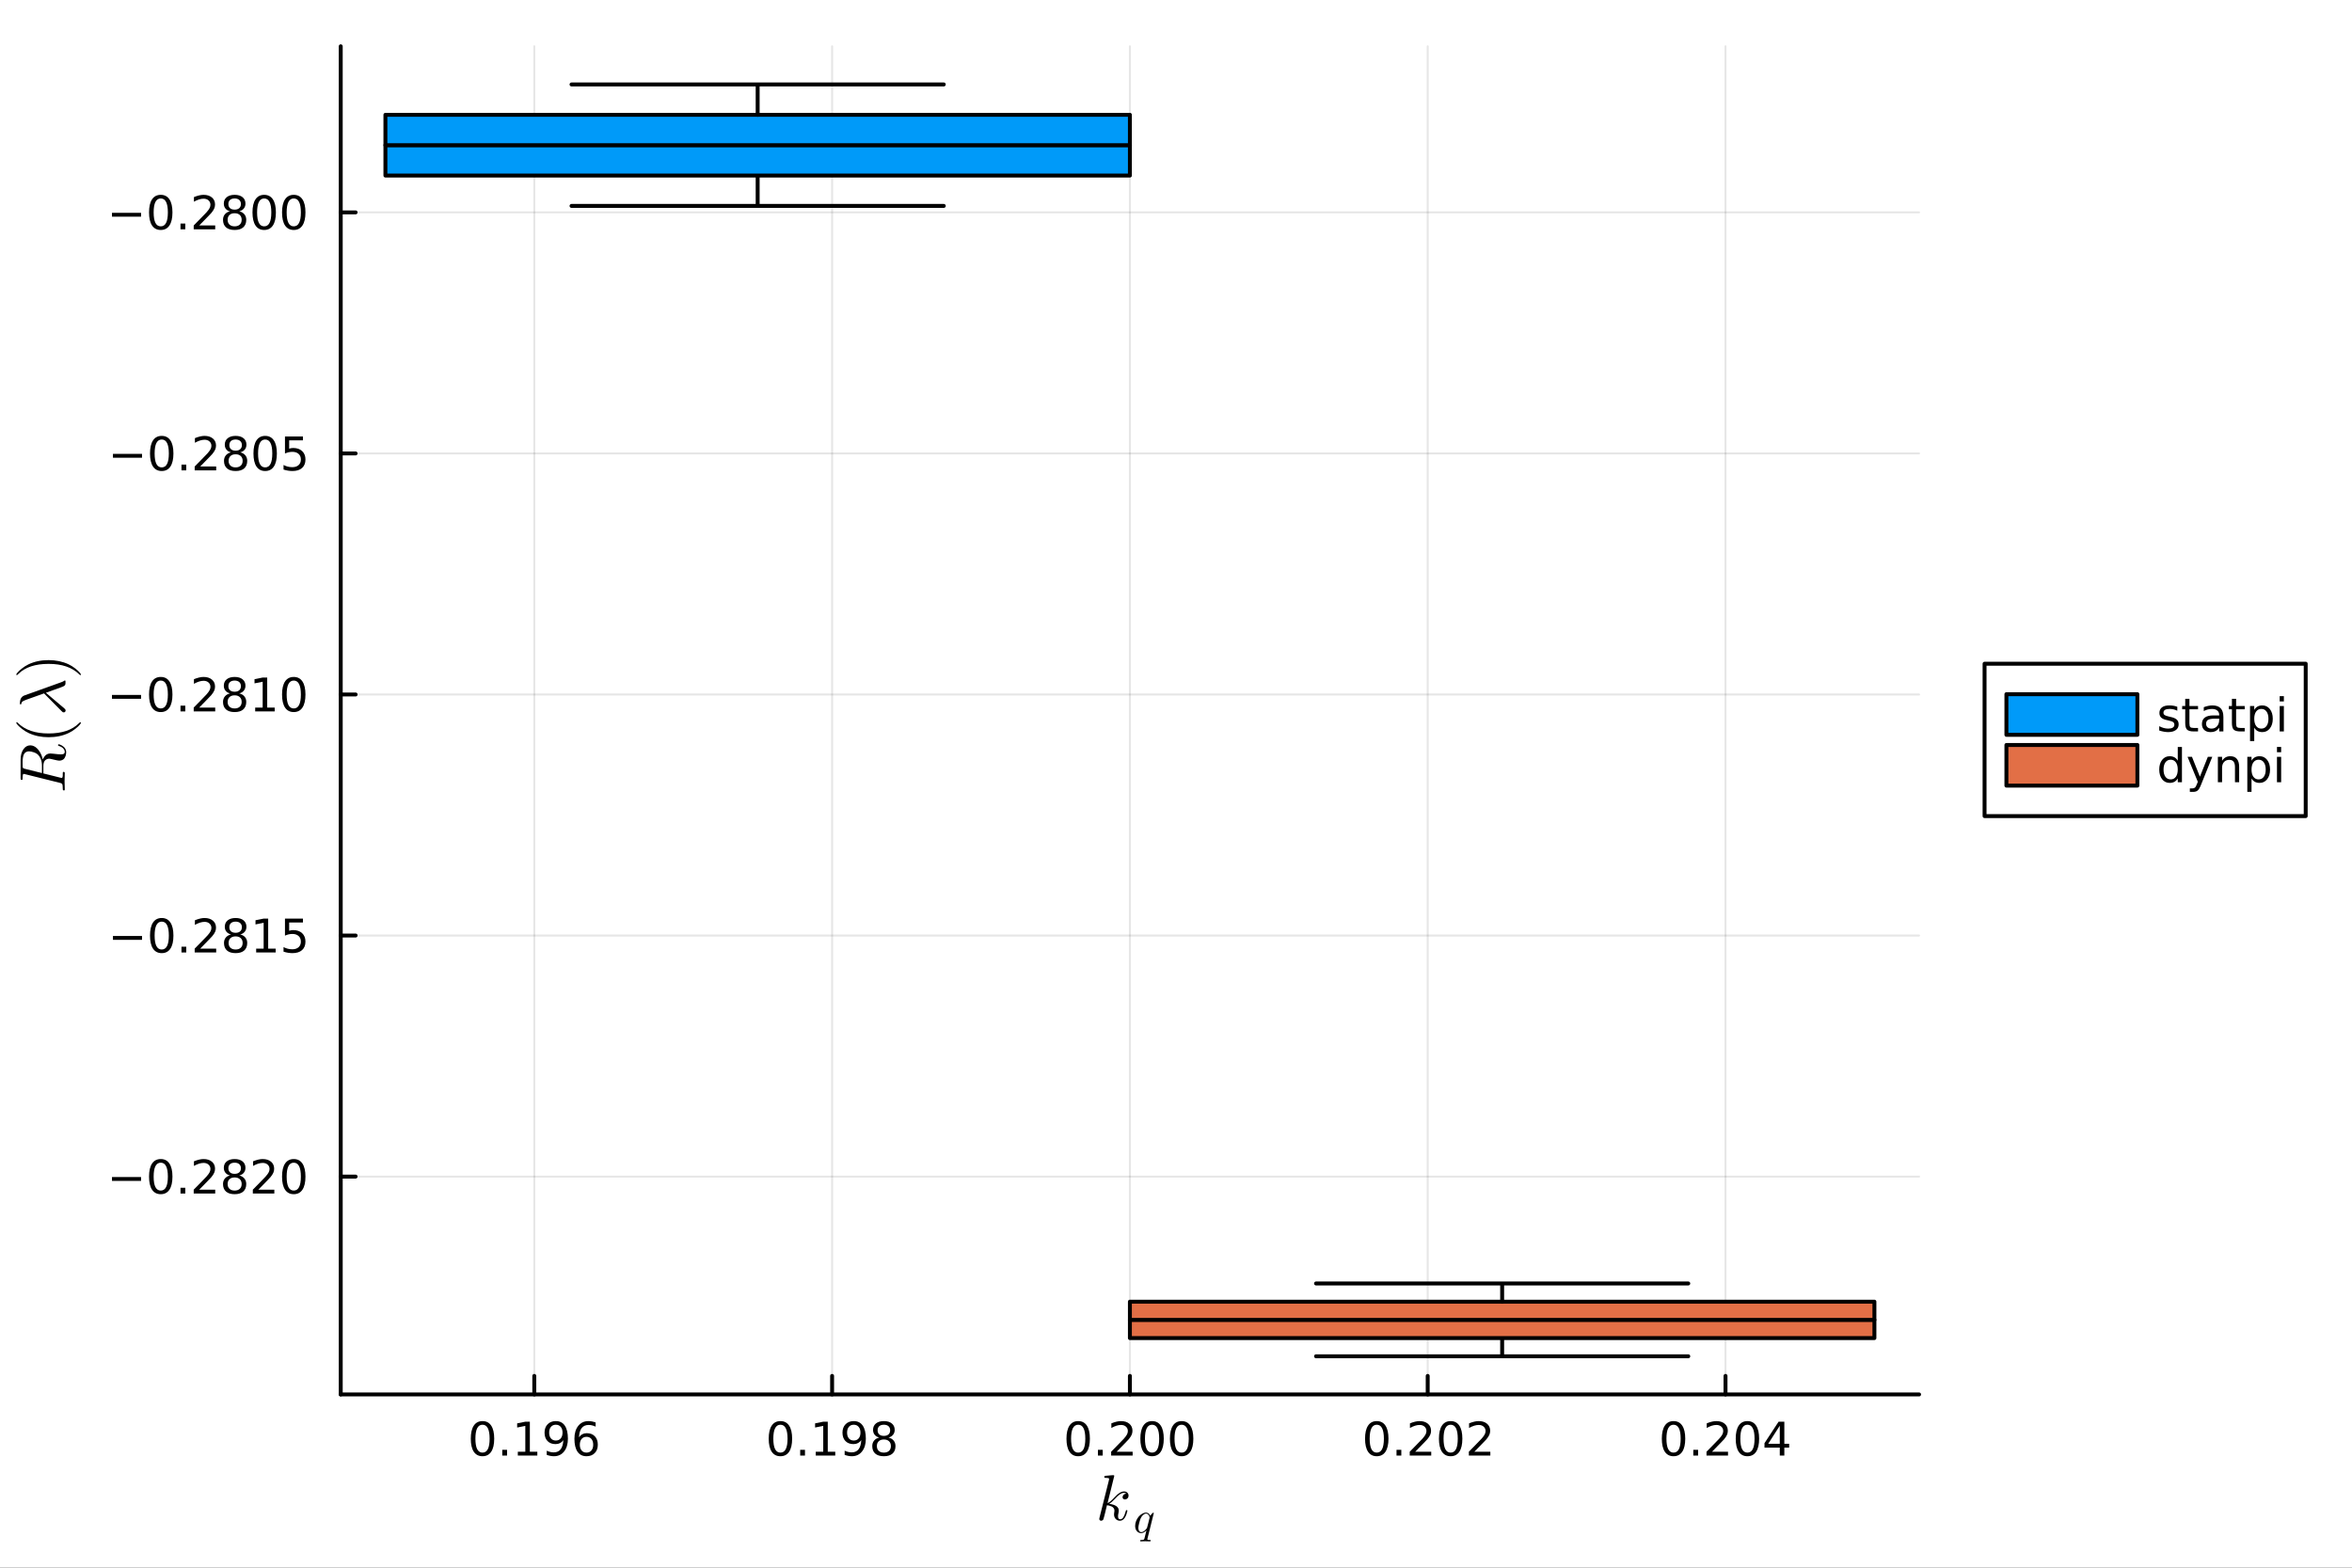 <?xml version="1.0" encoding="utf-8"?>
<svg xmlns="http://www.w3.org/2000/svg" xmlns:xlink="http://www.w3.org/1999/xlink" width="600" height="400" viewBox="0 0 2400 1600">
<rect x="0" y="0" width="2400" height="1600" fill="#333333" stroke="none"/>
<defs>
  <clipPath id="clip140">
    <rect x="0" y="0" width="2400" height="1600"/>
  </clipPath>
</defs>
<path clip-path="url(#clip140)" d="M0 1600 L2400 1600 L2400 0 L0 0  Z" fill="#ffffff" fill-rule="evenodd" fill-opacity="1"/>
<defs>
  <clipPath id="clip141">
    <rect x="480" y="0" width="1681" height="1600"/>
  </clipPath>
</defs>
<path clip-path="url(#clip140)" d="M347.69 1423.18 L1958.24 1423.18 L1958.24 47.244 L347.69 47.244  Z" fill="#ffffff" fill-rule="evenodd" fill-opacity="1"/>
<defs>
  <clipPath id="clip142">
    <rect x="347" y="47" width="1612" height="1377"/>
  </clipPath>
</defs>
<polyline clip-path="url(#clip142)" style="stroke:#000000; stroke-linecap:round; stroke-linejoin:round; stroke-width:2; stroke-opacity:0.1; fill:none" points="545.21,1423.18 545.21,47.244 "/>
<polyline clip-path="url(#clip142)" style="stroke:#000000; stroke-linecap:round; stroke-linejoin:round; stroke-width:2; stroke-opacity:0.1; fill:none" points="849.087,1423.18 849.087,47.244 "/>
<polyline clip-path="url(#clip142)" style="stroke:#000000; stroke-linecap:round; stroke-linejoin:round; stroke-width:2; stroke-opacity:0.1; fill:none" points="1152.96,1423.18 1152.96,47.244 "/>
<polyline clip-path="url(#clip142)" style="stroke:#000000; stroke-linecap:round; stroke-linejoin:round; stroke-width:2; stroke-opacity:0.1; fill:none" points="1456.84,1423.18 1456.84,47.244 "/>
<polyline clip-path="url(#clip142)" style="stroke:#000000; stroke-linecap:round; stroke-linejoin:round; stroke-width:2; stroke-opacity:0.1; fill:none" points="1760.72,1423.18 1760.72,47.244 "/>
<polyline clip-path="url(#clip140)" style="stroke:#000000; stroke-linecap:round; stroke-linejoin:round; stroke-width:4; stroke-opacity:1; fill:none" points="347.69,1423.18 1958.24,1423.18 "/>
<polyline clip-path="url(#clip140)" style="stroke:#000000; stroke-linecap:round; stroke-linejoin:round; stroke-width:4; stroke-opacity:1; fill:none" points="545.21,1423.18 545.21,1404.28 "/>
<polyline clip-path="url(#clip140)" style="stroke:#000000; stroke-linecap:round; stroke-linejoin:round; stroke-width:4; stroke-opacity:1; fill:none" points="849.087,1423.18 849.087,1404.28 "/>
<polyline clip-path="url(#clip140)" style="stroke:#000000; stroke-linecap:round; stroke-linejoin:round; stroke-width:4; stroke-opacity:1; fill:none" points="1152.96,1423.18 1152.96,1404.28 "/>
<polyline clip-path="url(#clip140)" style="stroke:#000000; stroke-linecap:round; stroke-linejoin:round; stroke-width:4; stroke-opacity:1; fill:none" points="1456.84,1423.18 1456.84,1404.28 "/>
<polyline clip-path="url(#clip140)" style="stroke:#000000; stroke-linecap:round; stroke-linejoin:round; stroke-width:4; stroke-opacity:1; fill:none" points="1760.72,1423.18 1760.72,1404.28 "/>
<path clip-path="url(#clip140)" d="M492.351 1454.1 Q488.74 1454.1 486.911 1457.66 Q485.106 1461.2 485.106 1468.33 Q485.106 1475.44 486.911 1479.01 Q488.74 1482.55 492.351 1482.55 Q495.986 1482.55 497.791 1479.01 Q499.62 1475.44 499.62 1468.33 Q499.62 1461.2 497.791 1457.66 Q495.986 1454.1 492.351 1454.1 M492.351 1450.39 Q498.161 1450.39 501.217 1455 Q504.296 1459.58 504.296 1468.33 Q504.296 1477.06 501.217 1481.67 Q498.161 1486.25 492.351 1486.25 Q486.541 1486.25 483.462 1481.67 Q480.407 1477.06 480.407 1468.33 Q480.407 1459.58 483.462 1455 Q486.541 1450.39 492.351 1450.39 Z" fill="#000000" fill-rule="nonzero" fill-opacity="1" /><path clip-path="url(#clip140)" d="M512.513 1479.7 L517.397 1479.7 L517.397 1485.58 L512.513 1485.58 L512.513 1479.7 Z" fill="#000000" fill-rule="nonzero" fill-opacity="1" /><path clip-path="url(#clip140)" d="M528.393 1481.64 L536.032 1481.64 L536.032 1455.28 L527.721 1456.95 L527.721 1452.69 L535.985 1451.02 L540.661 1451.02 L540.661 1481.64 L548.3 1481.64 L548.3 1485.58 L528.393 1485.58 L528.393 1481.64 Z" fill="#000000" fill-rule="nonzero" fill-opacity="1" /><path clip-path="url(#clip140)" d="M557.883 1484.86 L557.883 1480.6 Q559.643 1481.44 561.448 1481.88 Q563.254 1482.32 564.99 1482.32 Q569.619 1482.32 572.05 1479.21 Q574.504 1476.09 574.851 1469.75 Q573.508 1471.74 571.448 1472.8 Q569.388 1473.87 566.888 1473.87 Q561.703 1473.87 558.67 1470.74 Q555.661 1467.59 555.661 1462.15 Q555.661 1456.83 558.809 1453.61 Q561.957 1450.39 567.189 1450.39 Q573.184 1450.39 576.332 1455 Q579.504 1459.58 579.504 1468.33 Q579.504 1476.51 575.615 1481.39 Q571.749 1486.25 565.198 1486.25 Q563.439 1486.25 561.633 1485.9 Q559.828 1485.56 557.883 1484.86 M567.189 1470.21 Q570.337 1470.21 572.166 1468.06 Q574.018 1465.9 574.018 1462.15 Q574.018 1458.43 572.166 1456.27 Q570.337 1454.1 567.189 1454.1 Q564.041 1454.1 562.189 1456.27 Q560.36 1458.43 560.36 1462.15 Q560.36 1465.9 562.189 1468.06 Q564.041 1470.21 567.189 1470.21 Z" fill="#000000" fill-rule="nonzero" fill-opacity="1" /><path clip-path="url(#clip140)" d="M598.485 1466.44 Q595.337 1466.44 593.485 1468.59 Q591.656 1470.74 591.656 1474.49 Q591.656 1478.22 593.485 1480.39 Q595.337 1482.55 598.485 1482.55 Q601.633 1482.55 603.462 1480.39 Q605.314 1478.22 605.314 1474.49 Q605.314 1470.74 603.462 1468.59 Q601.633 1466.44 598.485 1466.44 M607.767 1451.78 L607.767 1456.04 Q606.008 1455.21 604.203 1454.77 Q602.42 1454.33 600.661 1454.33 Q596.031 1454.33 593.578 1457.45 Q591.147 1460.58 590.8 1466.9 Q592.166 1464.89 594.226 1463.82 Q596.286 1462.73 598.763 1462.73 Q603.971 1462.73 606.98 1465.9 Q610.013 1469.05 610.013 1474.49 Q610.013 1479.82 606.865 1483.03 Q603.716 1486.25 598.485 1486.25 Q592.49 1486.25 589.318 1481.67 Q586.147 1477.06 586.147 1468.33 Q586.147 1460.14 590.036 1455.28 Q593.925 1450.39 600.476 1450.39 Q602.235 1450.39 604.017 1450.74 Q605.823 1451.09 607.767 1451.78 Z" fill="#000000" fill-rule="nonzero" fill-opacity="1" /><path clip-path="url(#clip140)" d="M796.356 1454.1 Q792.745 1454.1 790.916 1457.66 Q789.11 1461.2 789.11 1468.33 Q789.11 1475.44 790.916 1479.01 Q792.745 1482.55 796.356 1482.55 Q799.99 1482.55 801.796 1479.01 Q803.624 1475.44 803.624 1468.33 Q803.624 1461.2 801.796 1457.66 Q799.99 1454.1 796.356 1454.1 M796.356 1450.39 Q802.166 1450.39 805.221 1455 Q808.3 1459.58 808.3 1468.33 Q808.3 1477.06 805.221 1481.67 Q802.166 1486.25 796.356 1486.25 Q790.546 1486.25 787.467 1481.67 Q784.411 1477.06 784.411 1468.33 Q784.411 1459.58 787.467 1455 Q790.546 1450.39 796.356 1450.39 Z" fill="#000000" fill-rule="nonzero" fill-opacity="1" /><path clip-path="url(#clip140)" d="M816.518 1479.7 L821.402 1479.7 L821.402 1485.58 L816.518 1485.58 L816.518 1479.7 Z" fill="#000000" fill-rule="nonzero" fill-opacity="1" /><path clip-path="url(#clip140)" d="M832.397 1481.64 L840.036 1481.64 L840.036 1455.28 L831.726 1456.95 L831.726 1452.69 L839.99 1451.02 L844.666 1451.02 L844.666 1481.64 L852.305 1481.64 L852.305 1485.58 L832.397 1485.58 L832.397 1481.64 Z" fill="#000000" fill-rule="nonzero" fill-opacity="1" /><path clip-path="url(#clip140)" d="M861.888 1484.86 L861.888 1480.6 Q863.647 1481.44 865.453 1481.88 Q867.258 1482.32 868.994 1482.32 Q873.624 1482.32 876.054 1479.21 Q878.508 1476.09 878.855 1469.75 Q877.513 1471.74 875.453 1472.8 Q873.392 1473.87 870.892 1473.87 Q865.707 1473.87 862.675 1470.74 Q859.666 1467.59 859.666 1462.15 Q859.666 1456.83 862.814 1453.61 Q865.962 1450.39 871.193 1450.39 Q877.189 1450.39 880.337 1455 Q883.508 1459.58 883.508 1468.33 Q883.508 1476.51 879.619 1481.39 Q875.753 1486.25 869.203 1486.25 Q867.443 1486.25 865.638 1485.9 Q863.832 1485.56 861.888 1484.86 M871.193 1470.21 Q874.341 1470.21 876.17 1468.06 Q878.022 1465.9 878.022 1462.15 Q878.022 1458.43 876.17 1456.27 Q874.341 1454.1 871.193 1454.1 Q868.045 1454.1 866.193 1456.27 Q864.365 1458.43 864.365 1462.15 Q864.365 1465.9 866.193 1468.06 Q868.045 1470.21 871.193 1470.21 Z" fill="#000000" fill-rule="nonzero" fill-opacity="1" /><path clip-path="url(#clip140)" d="M901.911 1469.17 Q898.577 1469.17 896.656 1470.95 Q894.758 1472.73 894.758 1475.86 Q894.758 1478.98 896.656 1480.77 Q898.577 1482.55 901.911 1482.55 Q905.244 1482.55 907.165 1480.77 Q909.087 1478.96 909.087 1475.86 Q909.087 1472.73 907.165 1470.95 Q905.267 1469.17 901.911 1469.17 M897.235 1467.18 Q894.226 1466.44 892.536 1464.38 Q890.869 1462.32 890.869 1459.35 Q890.869 1455.21 893.809 1452.8 Q896.772 1450.39 901.911 1450.39 Q907.073 1450.39 910.013 1452.8 Q912.952 1455.21 912.952 1459.35 Q912.952 1462.32 911.263 1464.38 Q909.596 1466.44 906.61 1467.18 Q909.989 1467.96 911.864 1470.26 Q913.763 1472.55 913.763 1475.86 Q913.763 1480.88 910.684 1483.57 Q907.628 1486.25 901.911 1486.25 Q896.193 1486.25 893.114 1483.57 Q890.059 1480.88 890.059 1475.86 Q890.059 1472.55 891.957 1470.26 Q893.855 1467.96 897.235 1467.18 M895.522 1459.79 Q895.522 1462.48 897.189 1463.98 Q898.878 1465.49 901.911 1465.49 Q904.92 1465.49 906.61 1463.98 Q908.323 1462.48 908.323 1459.79 Q908.323 1457.11 906.61 1455.6 Q904.92 1454.1 901.911 1454.1 Q898.878 1454.1 897.189 1455.6 Q895.522 1457.11 895.522 1459.79 Z" fill="#000000" fill-rule="nonzero" fill-opacity="1" /><path clip-path="url(#clip140)" d="M1100.19 1454.1 Q1096.58 1454.1 1094.75 1457.66 Q1092.94 1461.2 1092.94 1468.33 Q1092.94 1475.44 1094.75 1479.01 Q1096.58 1482.55 1100.19 1482.55 Q1103.82 1482.55 1105.63 1479.01 Q1107.46 1475.44 1107.46 1468.33 Q1107.46 1461.2 1105.63 1457.66 Q1103.82 1454.1 1100.19 1454.1 M1100.19 1450.39 Q1106 1450.39 1109.05 1455 Q1112.13 1459.58 1112.13 1468.33 Q1112.13 1477.06 1109.05 1481.67 Q1106 1486.25 1100.19 1486.25 Q1094.38 1486.25 1091.3 1481.67 Q1088.24 1477.06 1088.24 1468.33 Q1088.24 1459.58 1091.3 1455 Q1094.38 1450.39 1100.19 1450.39 Z" fill="#000000" fill-rule="nonzero" fill-opacity="1" /><path clip-path="url(#clip140)" d="M1120.35 1479.7 L1125.23 1479.7 L1125.23 1485.58 L1120.35 1485.58 L1120.35 1479.7 Z" fill="#000000" fill-rule="nonzero" fill-opacity="1" /><path clip-path="url(#clip140)" d="M1139.45 1481.64 L1155.76 1481.64 L1155.76 1485.58 L1133.82 1485.58 L1133.82 1481.64 Q1136.48 1478.89 1141.07 1474.26 Q1145.67 1469.61 1146.85 1468.27 Q1149.1 1465.74 1149.98 1464.01 Q1150.88 1462.25 1150.88 1460.56 Q1150.88 1457.8 1148.94 1456.07 Q1147.02 1454.33 1143.91 1454.33 Q1141.71 1454.33 1139.26 1455.09 Q1136.83 1455.86 1134.05 1457.41 L1134.05 1452.69 Q1136.88 1451.55 1139.33 1450.97 Q1141.78 1450.39 1143.82 1450.39 Q1149.19 1450.39 1152.39 1453.08 Q1155.58 1455.77 1155.58 1460.26 Q1155.58 1462.39 1154.77 1464.31 Q1153.98 1466.2 1151.88 1468.8 Q1151.3 1469.47 1148.2 1472.69 Q1145.09 1475.88 1139.45 1481.64 Z" fill="#000000" fill-rule="nonzero" fill-opacity="1" /><path clip-path="url(#clip140)" d="M1175.58 1454.1 Q1171.97 1454.1 1170.14 1457.66 Q1168.33 1461.2 1168.33 1468.33 Q1168.33 1475.44 1170.14 1479.01 Q1171.97 1482.55 1175.58 1482.55 Q1179.21 1482.55 1181.02 1479.01 Q1182.85 1475.44 1182.85 1468.33 Q1182.85 1461.2 1181.02 1457.66 Q1179.21 1454.1 1175.58 1454.1 M1175.58 1450.39 Q1181.39 1450.39 1184.45 1455 Q1187.52 1459.58 1187.52 1468.33 Q1187.52 1477.06 1184.45 1481.67 Q1181.39 1486.25 1175.58 1486.25 Q1169.77 1486.25 1166.69 1481.67 Q1163.64 1477.06 1163.64 1468.33 Q1163.64 1459.58 1166.69 1455 Q1169.77 1450.39 1175.58 1450.39 Z" fill="#000000" fill-rule="nonzero" fill-opacity="1" /><path clip-path="url(#clip140)" d="M1205.74 1454.1 Q1202.13 1454.1 1200.3 1457.66 Q1198.5 1461.2 1198.5 1468.33 Q1198.5 1475.44 1200.3 1479.01 Q1202.13 1482.55 1205.74 1482.55 Q1209.38 1482.55 1211.18 1479.01 Q1213.01 1475.44 1213.01 1468.33 Q1213.01 1461.2 1211.18 1457.66 Q1209.38 1454.1 1205.74 1454.1 M1205.74 1450.39 Q1211.55 1450.39 1214.61 1455 Q1217.69 1459.58 1217.69 1468.33 Q1217.69 1477.06 1214.61 1481.67 Q1211.55 1486.25 1205.74 1486.25 Q1199.93 1486.25 1196.85 1481.67 Q1193.8 1477.06 1193.8 1468.33 Q1193.8 1459.58 1196.85 1455 Q1199.93 1450.39 1205.74 1450.39 Z" fill="#000000" fill-rule="nonzero" fill-opacity="1" /><path clip-path="url(#clip140)" d="M1404.86 1454.1 Q1401.25 1454.1 1399.42 1457.66 Q1397.62 1461.2 1397.62 1468.33 Q1397.62 1475.44 1399.42 1479.01 Q1401.25 1482.55 1404.86 1482.55 Q1408.5 1482.55 1410.3 1479.01 Q1412.13 1475.44 1412.13 1468.33 Q1412.13 1461.2 1410.3 1457.66 Q1408.5 1454.1 1404.86 1454.1 M1404.86 1450.39 Q1410.67 1450.39 1413.73 1455 Q1416.81 1459.58 1416.81 1468.33 Q1416.81 1477.06 1413.73 1481.67 Q1410.67 1486.25 1404.86 1486.25 Q1399.05 1486.25 1395.97 1481.67 Q1392.92 1477.06 1392.92 1468.33 Q1392.92 1459.58 1395.97 1455 Q1399.05 1450.39 1404.86 1450.39 Z" fill="#000000" fill-rule="nonzero" fill-opacity="1" /><path clip-path="url(#clip140)" d="M1425.02 1479.7 L1429.91 1479.7 L1429.91 1485.58 L1425.02 1485.58 L1425.02 1479.7 Z" fill="#000000" fill-rule="nonzero" fill-opacity="1" /><path clip-path="url(#clip140)" d="M1444.12 1481.64 L1460.44 1481.64 L1460.44 1485.58 L1438.5 1485.58 L1438.5 1481.64 Q1441.16 1478.89 1445.74 1474.26 Q1450.35 1469.61 1451.53 1468.27 Q1453.77 1465.74 1454.65 1464.01 Q1455.56 1462.25 1455.56 1460.56 Q1455.56 1457.8 1453.61 1456.07 Q1451.69 1454.33 1448.59 1454.33 Q1446.39 1454.33 1443.94 1455.09 Q1441.51 1455.86 1438.73 1457.41 L1438.73 1452.69 Q1441.55 1451.55 1444.01 1450.97 Q1446.46 1450.39 1448.5 1450.39 Q1453.87 1450.39 1457.06 1453.08 Q1460.26 1455.77 1460.26 1460.26 Q1460.26 1462.39 1459.45 1464.31 Q1458.66 1466.2 1456.55 1468.8 Q1455.97 1469.47 1452.87 1472.69 Q1449.77 1475.88 1444.12 1481.64 Z" fill="#000000" fill-rule="nonzero" fill-opacity="1" /><path clip-path="url(#clip140)" d="M1480.26 1454.1 Q1476.64 1454.1 1474.82 1457.66 Q1473.01 1461.2 1473.01 1468.33 Q1473.01 1475.44 1474.82 1479.01 Q1476.64 1482.55 1480.26 1482.55 Q1483.89 1482.55 1485.7 1479.01 Q1487.52 1475.44 1487.52 1468.33 Q1487.52 1461.2 1485.7 1457.66 Q1483.89 1454.1 1480.26 1454.1 M1480.26 1450.39 Q1486.07 1450.39 1489.12 1455 Q1492.2 1459.58 1492.2 1468.33 Q1492.2 1477.06 1489.12 1481.67 Q1486.07 1486.25 1480.26 1486.25 Q1474.45 1486.25 1471.37 1481.67 Q1468.31 1477.06 1468.31 1468.33 Q1468.31 1459.58 1471.37 1455 Q1474.45 1450.39 1480.26 1450.39 Z" fill="#000000" fill-rule="nonzero" fill-opacity="1" /><path clip-path="url(#clip140)" d="M1504.45 1481.64 L1520.76 1481.64 L1520.76 1485.58 L1498.82 1485.58 L1498.82 1481.64 Q1501.48 1478.89 1506.07 1474.26 Q1510.67 1469.61 1511.85 1468.27 Q1514.1 1465.74 1514.98 1464.01 Q1515.88 1462.25 1515.88 1460.56 Q1515.88 1457.8 1513.94 1456.07 Q1512.01 1454.33 1508.91 1454.33 Q1506.71 1454.33 1504.26 1455.09 Q1501.83 1455.86 1499.05 1457.41 L1499.05 1452.69 Q1501.88 1451.55 1504.33 1450.97 Q1506.78 1450.39 1508.82 1450.39 Q1514.19 1450.39 1517.38 1453.08 Q1520.58 1455.77 1520.58 1460.26 Q1520.58 1462.39 1519.77 1464.31 Q1518.98 1466.2 1516.88 1468.8 Q1516.3 1469.47 1513.2 1472.69 Q1510.09 1475.88 1504.45 1481.64 Z" fill="#000000" fill-rule="nonzero" fill-opacity="1" /><path clip-path="url(#clip140)" d="M1707.7 1454.1 Q1704.09 1454.1 1702.26 1457.66 Q1700.45 1461.2 1700.45 1468.33 Q1700.45 1475.44 1702.26 1479.01 Q1704.09 1482.55 1707.7 1482.55 Q1711.33 1482.55 1713.14 1479.01 Q1714.97 1475.44 1714.97 1468.33 Q1714.97 1461.2 1713.14 1457.66 Q1711.33 1454.1 1707.7 1454.1 M1707.7 1450.39 Q1713.51 1450.39 1716.56 1455 Q1719.64 1459.58 1719.64 1468.33 Q1719.64 1477.06 1716.56 1481.67 Q1713.51 1486.25 1707.7 1486.25 Q1701.89 1486.25 1698.81 1481.67 Q1695.75 1477.06 1695.75 1468.33 Q1695.75 1459.58 1698.81 1455 Q1701.89 1450.39 1707.7 1450.39 Z" fill="#000000" fill-rule="nonzero" fill-opacity="1" /><path clip-path="url(#clip140)" d="M1727.86 1479.7 L1732.74 1479.7 L1732.74 1485.58 L1727.86 1485.58 L1727.86 1479.7 Z" fill="#000000" fill-rule="nonzero" fill-opacity="1" /><path clip-path="url(#clip140)" d="M1746.96 1481.64 L1763.28 1481.64 L1763.28 1485.58 L1741.33 1485.58 L1741.33 1481.64 Q1743.99 1478.89 1748.58 1474.26 Q1753.18 1469.61 1754.36 1468.27 Q1756.61 1465.74 1757.49 1464.01 Q1758.39 1462.25 1758.39 1460.56 Q1758.39 1457.8 1756.45 1456.07 Q1754.53 1454.33 1751.42 1454.33 Q1749.23 1454.33 1746.77 1455.09 Q1744.34 1455.86 1741.56 1457.41 L1741.56 1452.69 Q1744.39 1451.55 1746.84 1450.97 Q1749.29 1450.39 1751.33 1450.39 Q1756.7 1450.39 1759.9 1453.08 Q1763.09 1455.77 1763.09 1460.26 Q1763.09 1462.39 1762.28 1464.31 Q1761.49 1466.2 1759.39 1468.8 Q1758.81 1469.47 1755.71 1472.69 Q1752.6 1475.88 1746.96 1481.64 Z" fill="#000000" fill-rule="nonzero" fill-opacity="1" /><path clip-path="url(#clip140)" d="M1783.09 1454.1 Q1779.48 1454.1 1777.65 1457.66 Q1775.85 1461.2 1775.85 1468.33 Q1775.85 1475.44 1777.65 1479.01 Q1779.48 1482.55 1783.09 1482.55 Q1786.73 1482.55 1788.53 1479.01 Q1790.36 1475.44 1790.36 1468.33 Q1790.36 1461.2 1788.53 1457.66 Q1786.73 1454.1 1783.09 1454.1 M1783.09 1450.39 Q1788.9 1450.39 1791.96 1455 Q1795.04 1459.58 1795.04 1468.33 Q1795.04 1477.06 1791.96 1481.67 Q1788.9 1486.25 1783.09 1486.25 Q1777.28 1486.25 1774.2 1481.67 Q1771.15 1477.06 1771.15 1468.33 Q1771.15 1459.58 1774.2 1455 Q1777.28 1450.39 1783.09 1450.39 Z" fill="#000000" fill-rule="nonzero" fill-opacity="1" /><path clip-path="url(#clip140)" d="M1816.1 1455.09 L1804.29 1473.54 L1816.1 1473.54 L1816.1 1455.09 M1814.87 1451.02 L1820.75 1451.02 L1820.75 1473.54 L1825.68 1473.54 L1825.68 1477.43 L1820.75 1477.43 L1820.75 1485.58 L1816.1 1485.58 L1816.1 1477.43 L1800.5 1477.43 L1800.5 1472.92 L1814.87 1451.02 Z" fill="#000000" fill-rule="nonzero" fill-opacity="1" /><path clip-path="url(#clip140)" d="M1151.58 1526.34 Q1151.58 1528.18 1150.45 1529.27 Q1149.35 1530.37 1147.97 1530.37 Q1146.74 1530.37 1146.1 1529.66 Q1145.46 1528.95 1145.46 1528.05 Q1145.46 1527.66 1145.62 1527.18 Q1145.78 1526.67 1146.13 1526.05 Q1146.52 1525.44 1147.32 1524.99 Q1148.13 1524.54 1149.22 1524.48 Q1149 1524.25 1148.93 1524.22 Q1148.45 1523.83 1147.55 1523.7 Q1147.42 1523.64 1146.97 1523.64 Q1144.75 1523.64 1142.49 1525.28 Q1140.27 1526.89 1137.53 1529.95 Q1134.09 1533.53 1131.87 1534.85 Q1141.62 1536.13 1141.62 1541.77 Q1141.62 1542.7 1141.37 1543.83 Q1140.85 1545.96 1140.85 1547.5 Q1140.85 1550.59 1142.94 1550.59 Q1144.97 1550.59 1146.26 1548.53 Q1147.58 1546.47 1148.68 1542.45 Q1148.84 1541.71 1149 1541.48 Q1149.16 1541.25 1149.61 1541.25 Q1150.42 1541.25 1150.42 1541.9 Q1149.67 1545.67 1148.03 1548.57 Q1145.94 1552.08 1142.82 1552.08 Q1140.21 1552.08 1138.47 1550.27 Q1136.76 1548.44 1136.76 1545.54 Q1136.76 1544.83 1137.02 1543.22 Q1137.21 1542.58 1137.21 1541.83 Q1137.21 1540.32 1136.37 1539.19 Q1135.54 1538.03 1134.18 1537.45 Q1132.83 1536.87 1131.7 1536.62 Q1130.61 1536.33 1129.55 1536.23 Q1126.33 1549.85 1125.87 1550.69 Q1125.58 1551.27 1124.94 1551.66 Q1124.3 1552.08 1123.62 1552.08 Q1122.98 1552.08 1122.33 1551.63 Q1121.72 1551.21 1121.72 1550.21 Q1121.72 1549.69 1121.98 1548.76 L1131.54 1510.76 L1131.74 1509.47 Q1131.74 1509.08 1131.58 1508.89 Q1131.45 1508.66 1130.67 1508.5 Q1129.93 1508.34 1128.45 1508.34 Q1127.84 1508.34 1127.55 1508.31 Q1127.29 1508.28 1127.07 1508.12 Q1126.84 1507.92 1126.84 1507.54 Q1126.84 1506.99 1127.07 1506.7 Q1127.32 1506.38 1127.52 1506.31 Q1127.71 1506.25 1128.1 1506.21 Q1128.64 1506.18 1130.48 1506.02 Q1132.32 1505.83 1133.89 1505.7 Q1135.47 1505.57 1136.15 1505.57 Q1136.53 1505.57 1136.73 1505.76 Q1136.95 1505.93 1136.99 1506.12 L1137.02 1506.28 L1130.16 1534.11 Q1132.99 1532.98 1137.47 1527.99 Q1142.65 1522.19 1147.1 1522.19 Q1149.19 1522.19 1150.38 1523.48 Q1151.58 1524.73 1151.58 1526.34 Z" fill="#000000" fill-rule="nonzero" fill-opacity="1" /><path clip-path="url(#clip140)" d="M1177.35 1544.29 L1170.97 1569.97 Q1170.79 1570.78 1170.79 1570.98 Q1170.79 1571.25 1170.86 1571.37 Q1170.95 1571.5 1171.44 1571.61 Q1171.96 1571.73 1173 1571.73 Q1173.38 1571.73 1173.52 1571.73 Q1173.65 1571.73 1173.86 1571.77 Q1174.06 1571.82 1174.13 1571.93 Q1174.19 1572.04 1174.19 1572.22 Q1174.19 1573.15 1173.38 1573.15 Q1172.62 1573.15 1171.01 1573.08 Q1169.41 1573.01 1168.63 1573.01 Q1167.86 1573.01 1166.3 1573.08 Q1164.75 1573.15 1164 1573.15 Q1163.73 1573.15 1163.58 1573.01 Q1163.42 1572.9 1163.42 1572.76 L1163.4 1572.65 Q1163.4 1572.02 1163.64 1571.86 Q1163.89 1571.73 1164.45 1571.73 Q1166.39 1571.7 1166.96 1571.43 Q1167.52 1571.16 1167.79 1570.19 L1169.87 1561.94 Q1167.09 1564.72 1164.41 1564.72 Q1161.82 1564.72 1160.06 1562.69 Q1158.32 1560.64 1158.32 1557.32 Q1158.32 1554.86 1159.29 1552.38 Q1160.28 1549.9 1161.82 1548.03 Q1163.37 1546.16 1165.4 1544.99 Q1167.43 1543.79 1169.44 1543.79 Q1170.72 1543.79 1171.87 1544.54 Q1173.04 1545.28 1173.74 1547.02 Q1174.33 1546.03 1175.41 1544.94 Q1176.49 1543.84 1176.88 1543.84 Q1177.1 1543.84 1177.21 1544 Q1177.35 1544.13 1177.35 1544.29 M1173.09 1548.87 Q1173.09 1548.64 1172.91 1548.08 Q1172.75 1547.51 1172.39 1546.75 Q1172.05 1545.96 1171.26 1545.4 Q1170.47 1544.81 1169.44 1544.81 Q1167.95 1544.81 1166.35 1546.25 Q1164.77 1547.67 1163.73 1550.15 Q1163.08 1551.78 1162.34 1554.8 Q1161.59 1557.82 1161.59 1559.35 Q1161.59 1559.71 1161.61 1560.12 Q1161.66 1560.52 1161.84 1561.2 Q1162.02 1561.88 1162.29 1562.39 Q1162.58 1562.91 1163.17 1563.3 Q1163.76 1563.68 1164.54 1563.68 Q1166.26 1563.68 1167.97 1562.21 Q1169.68 1560.75 1170.41 1559.44 Q1170.5 1559.31 1171.78 1554.19 Q1173.09 1549.07 1173.09 1548.87 Z" fill="#000000" fill-rule="nonzero" fill-opacity="1" /><polyline clip-path="url(#clip142)" style="stroke:#000000; stroke-linecap:round; stroke-linejoin:round; stroke-width:2; stroke-opacity:0.1; fill:none" points="347.69,1200.85 1958.24,1200.85 "/>
<polyline clip-path="url(#clip142)" style="stroke:#000000; stroke-linecap:round; stroke-linejoin:round; stroke-width:2; stroke-opacity:0.1; fill:none" points="347.69,954.826 1958.24,954.826 "/>
<polyline clip-path="url(#clip142)" style="stroke:#000000; stroke-linecap:round; stroke-linejoin:round; stroke-width:2; stroke-opacity:0.1; fill:none" points="347.69,708.804 1958.24,708.804 "/>
<polyline clip-path="url(#clip142)" style="stroke:#000000; stroke-linecap:round; stroke-linejoin:round; stroke-width:2; stroke-opacity:0.1; fill:none" points="347.69,462.781 1958.24,462.781 "/>
<polyline clip-path="url(#clip142)" style="stroke:#000000; stroke-linecap:round; stroke-linejoin:round; stroke-width:2; stroke-opacity:0.1; fill:none" points="347.69,216.759 1958.24,216.759 "/>
<polyline clip-path="url(#clip140)" style="stroke:#000000; stroke-linecap:round; stroke-linejoin:round; stroke-width:4; stroke-opacity:1; fill:none" points="347.69,1423.18 347.69,47.244 "/>
<polyline clip-path="url(#clip140)" style="stroke:#000000; stroke-linecap:round; stroke-linejoin:round; stroke-width:4; stroke-opacity:1; fill:none" points="347.69,1200.85 362.869,1200.85 "/>
<polyline clip-path="url(#clip140)" style="stroke:#000000; stroke-linecap:round; stroke-linejoin:round; stroke-width:4; stroke-opacity:1; fill:none" points="347.69,954.826 362.869,954.826 "/>
<polyline clip-path="url(#clip140)" style="stroke:#000000; stroke-linecap:round; stroke-linejoin:round; stroke-width:4; stroke-opacity:1; fill:none" points="347.69,708.804 362.869,708.804 "/>
<polyline clip-path="url(#clip140)" style="stroke:#000000; stroke-linecap:round; stroke-linejoin:round; stroke-width:4; stroke-opacity:1; fill:none" points="347.69,462.781 362.869,462.781 "/>
<polyline clip-path="url(#clip140)" style="stroke:#000000; stroke-linecap:round; stroke-linejoin:round; stroke-width:4; stroke-opacity:1; fill:none" points="347.69,216.759 362.869,216.759 "/>
<path clip-path="url(#clip140)" d="M114.26 1201.3 L143.936 1201.3 L143.936 1205.24 L114.26 1205.24 L114.26 1201.3 Z" fill="#000000" fill-rule="nonzero" fill-opacity="1" /><path clip-path="url(#clip140)" d="M164.028 1186.65 Q160.417 1186.65 158.589 1190.21 Q156.783 1193.75 156.783 1200.88 Q156.783 1207.99 158.589 1211.55 Q160.417 1215.1 164.028 1215.1 Q167.663 1215.1 169.468 1211.55 Q171.297 1207.99 171.297 1200.88 Q171.297 1193.75 169.468 1190.21 Q167.663 1186.65 164.028 1186.65 M164.028 1182.94 Q169.839 1182.94 172.894 1187.55 Q175.973 1192.13 175.973 1200.88 Q175.973 1209.61 172.894 1214.22 Q169.839 1218.8 164.028 1218.8 Q158.218 1218.8 155.14 1214.22 Q152.084 1209.61 152.084 1200.88 Q152.084 1192.13 155.14 1187.55 Q158.218 1182.94 164.028 1182.94 Z" fill="#000000" fill-rule="nonzero" fill-opacity="1" /><path clip-path="url(#clip140)" d="M184.19 1212.25 L189.075 1212.25 L189.075 1218.13 L184.19 1218.13 L184.19 1212.25 Z" fill="#000000" fill-rule="nonzero" fill-opacity="1" /><path clip-path="url(#clip140)" d="M203.287 1214.19 L219.607 1214.19 L219.607 1218.13 L197.662 1218.13 L197.662 1214.19 Q200.325 1211.44 204.908 1206.81 Q209.514 1202.16 210.695 1200.81 Q212.94 1198.29 213.82 1196.56 Q214.723 1194.8 214.723 1193.11 Q214.723 1190.35 212.778 1188.62 Q210.857 1186.88 207.755 1186.88 Q205.556 1186.88 203.102 1187.64 Q200.672 1188.41 197.894 1189.96 L197.894 1185.24 Q200.718 1184.1 203.172 1183.52 Q205.625 1182.94 207.662 1182.94 Q213.033 1182.94 216.227 1185.63 Q219.422 1188.31 219.422 1192.81 Q219.422 1194.93 218.611 1196.86 Q217.824 1198.75 215.718 1201.35 Q215.139 1202.02 212.037 1205.24 Q208.936 1208.43 203.287 1214.19 Z" fill="#000000" fill-rule="nonzero" fill-opacity="1" /><path clip-path="url(#clip140)" d="M239.422 1201.72 Q236.088 1201.72 234.167 1203.5 Q232.269 1205.28 232.269 1208.41 Q232.269 1211.53 234.167 1213.31 Q236.088 1215.1 239.422 1215.1 Q242.755 1215.1 244.676 1213.31 Q246.597 1211.51 246.597 1208.41 Q246.597 1205.28 244.676 1203.5 Q242.778 1201.72 239.422 1201.72 M234.746 1199.73 Q231.736 1198.99 230.047 1196.93 Q228.38 1194.87 228.38 1191.9 Q228.38 1187.76 231.32 1185.35 Q234.283 1182.94 239.422 1182.94 Q244.584 1182.94 247.523 1185.35 Q250.463 1187.76 250.463 1191.9 Q250.463 1194.87 248.773 1196.93 Q247.107 1198.99 244.121 1199.73 Q247.5 1200.51 249.375 1202.81 Q251.273 1205.1 251.273 1208.41 Q251.273 1213.43 248.195 1216.12 Q245.139 1218.8 239.422 1218.8 Q233.704 1218.8 230.625 1216.12 Q227.57 1213.43 227.57 1208.41 Q227.57 1205.1 229.468 1202.81 Q231.366 1200.51 234.746 1199.73 M233.033 1192.34 Q233.033 1195.03 234.699 1196.53 Q236.389 1198.04 239.422 1198.04 Q242.431 1198.04 244.121 1196.53 Q245.834 1195.03 245.834 1192.34 Q245.834 1189.66 244.121 1188.15 Q242.431 1186.65 239.422 1186.65 Q236.389 1186.65 234.699 1188.15 Q233.033 1189.66 233.033 1192.34 Z" fill="#000000" fill-rule="nonzero" fill-opacity="1" /><path clip-path="url(#clip140)" d="M263.611 1214.19 L279.931 1214.19 L279.931 1218.13 L257.986 1218.13 L257.986 1214.19 Q260.648 1211.44 265.232 1206.81 Q269.838 1202.16 271.019 1200.81 Q273.264 1198.29 274.144 1196.56 Q275.046 1194.8 275.046 1193.11 Q275.046 1190.35 273.102 1188.62 Q271.181 1186.88 268.079 1186.88 Q265.88 1186.88 263.426 1187.64 Q260.995 1188.41 258.218 1189.96 L258.218 1185.24 Q261.042 1184.1 263.495 1183.52 Q265.949 1182.94 267.986 1182.94 Q273.357 1182.94 276.551 1185.63 Q279.745 1188.31 279.745 1192.81 Q279.745 1194.93 278.935 1196.86 Q278.148 1198.75 276.042 1201.35 Q275.463 1202.02 272.361 1205.24 Q269.259 1208.43 263.611 1214.19 Z" fill="#000000" fill-rule="nonzero" fill-opacity="1" /><path clip-path="url(#clip140)" d="M299.745 1186.65 Q296.134 1186.65 294.305 1190.21 Q292.5 1193.75 292.5 1200.88 Q292.5 1207.99 294.305 1211.55 Q296.134 1215.1 299.745 1215.1 Q303.38 1215.1 305.185 1211.55 Q307.014 1207.99 307.014 1200.88 Q307.014 1193.75 305.185 1190.21 Q303.38 1186.65 299.745 1186.65 M299.745 1182.94 Q305.555 1182.94 308.611 1187.55 Q311.69 1192.13 311.69 1200.88 Q311.69 1209.61 308.611 1214.22 Q305.555 1218.8 299.745 1218.8 Q293.935 1218.8 290.856 1214.22 Q287.801 1209.61 287.801 1200.88 Q287.801 1192.13 290.856 1187.55 Q293.935 1182.94 299.745 1182.94 Z" fill="#000000" fill-rule="nonzero" fill-opacity="1" /><path clip-path="url(#clip140)" d="M115.256 955.278 L144.931 955.278 L144.931 959.213 L115.256 959.213 L115.256 955.278 Z" fill="#000000" fill-rule="nonzero" fill-opacity="1" /><path clip-path="url(#clip140)" d="M165.024 940.625 Q161.413 940.625 159.584 944.19 Q157.778 947.732 157.778 954.861 Q157.778 961.968 159.584 965.532 Q161.413 969.074 165.024 969.074 Q168.658 969.074 170.464 965.532 Q172.292 961.968 172.292 954.861 Q172.292 947.732 170.464 944.19 Q168.658 940.625 165.024 940.625 M165.024 936.921 Q170.834 936.921 173.889 941.528 Q176.968 946.111 176.968 954.861 Q176.968 963.588 173.889 968.194 Q170.834 972.778 165.024 972.778 Q159.214 972.778 156.135 968.194 Q153.079 963.588 153.079 954.861 Q153.079 946.111 156.135 941.528 Q159.214 936.921 165.024 936.921 Z" fill="#000000" fill-rule="nonzero" fill-opacity="1" /><path clip-path="url(#clip140)" d="M185.186 966.227 L190.07 966.227 L190.07 972.106 L185.186 972.106 L185.186 966.227 Z" fill="#000000" fill-rule="nonzero" fill-opacity="1" /><path clip-path="url(#clip140)" d="M204.283 968.171 L220.602 968.171 L220.602 972.106 L198.658 972.106 L198.658 968.171 Q201.32 965.417 205.903 960.787 Q210.51 956.134 211.69 954.792 Q213.936 952.269 214.815 950.533 Q215.718 948.773 215.718 947.083 Q215.718 944.329 213.774 942.593 Q211.852 940.857 208.75 940.857 Q206.551 940.857 204.098 941.621 Q201.667 942.384 198.889 943.935 L198.889 939.213 Q201.713 938.079 204.167 937.5 Q206.621 936.921 208.658 936.921 Q214.028 936.921 217.223 939.607 Q220.417 942.292 220.417 946.783 Q220.417 948.912 219.607 950.833 Q218.82 952.732 216.713 955.324 Q216.135 955.995 213.033 959.213 Q209.931 962.407 204.283 968.171 Z" fill="#000000" fill-rule="nonzero" fill-opacity="1" /><path clip-path="url(#clip140)" d="M240.417 955.695 Q237.084 955.695 235.162 957.477 Q233.264 959.259 233.264 962.384 Q233.264 965.509 235.162 967.292 Q237.084 969.074 240.417 969.074 Q243.75 969.074 245.671 967.292 Q247.593 965.486 247.593 962.384 Q247.593 959.259 245.671 957.477 Q243.773 955.695 240.417 955.695 M235.741 953.704 Q232.732 952.963 231.042 950.903 Q229.375 948.843 229.375 945.88 Q229.375 941.736 232.315 939.329 Q235.278 936.921 240.417 936.921 Q245.579 936.921 248.519 939.329 Q251.458 941.736 251.458 945.88 Q251.458 948.843 249.769 950.903 Q248.102 952.963 245.116 953.704 Q248.496 954.491 250.371 956.782 Q252.269 959.074 252.269 962.384 Q252.269 967.407 249.19 970.093 Q246.134 972.778 240.417 972.778 Q234.699 972.778 231.621 970.093 Q228.565 967.407 228.565 962.384 Q228.565 959.074 230.463 956.782 Q232.361 954.491 235.741 953.704 M234.028 946.32 Q234.028 949.005 235.695 950.509 Q237.384 952.014 240.417 952.014 Q243.426 952.014 245.116 950.509 Q246.829 949.005 246.829 946.32 Q246.829 943.634 245.116 942.13 Q243.426 940.625 240.417 940.625 Q237.384 940.625 235.695 942.13 Q234.028 943.634 234.028 946.32 Z" fill="#000000" fill-rule="nonzero" fill-opacity="1" /><path clip-path="url(#clip140)" d="M261.389 968.171 L269.028 968.171 L269.028 941.806 L260.718 943.472 L260.718 939.213 L268.982 937.546 L273.657 937.546 L273.657 968.171 L281.296 968.171 L281.296 972.106 L261.389 972.106 L261.389 968.171 Z" fill="#000000" fill-rule="nonzero" fill-opacity="1" /><path clip-path="url(#clip140)" d="M290.787 937.546 L309.143 937.546 L309.143 941.482 L295.069 941.482 L295.069 949.954 Q296.088 949.607 297.106 949.445 Q298.125 949.259 299.143 949.259 Q304.93 949.259 308.31 952.431 Q311.69 955.602 311.69 961.019 Q311.69 966.597 308.217 969.699 Q304.745 972.778 298.426 972.778 Q296.25 972.778 293.981 972.407 Q291.736 972.037 289.329 971.296 L289.329 966.597 Q291.412 967.731 293.634 968.287 Q295.856 968.843 298.333 968.843 Q302.338 968.843 304.676 966.736 Q307.014 964.63 307.014 961.019 Q307.014 957.407 304.676 955.301 Q302.338 953.195 298.333 953.195 Q296.458 953.195 294.583 953.611 Q292.731 954.028 290.787 954.907 L290.787 937.546 Z" fill="#000000" fill-rule="nonzero" fill-opacity="1" /><path clip-path="url(#clip140)" d="M114.26 709.255 L143.936 709.255 L143.936 713.19 L114.26 713.19 L114.26 709.255 Z" fill="#000000" fill-rule="nonzero" fill-opacity="1" /><path clip-path="url(#clip140)" d="M164.028 694.603 Q160.417 694.603 158.589 698.167 Q156.783 701.709 156.783 708.839 Q156.783 715.945 158.589 719.51 Q160.417 723.052 164.028 723.052 Q167.663 723.052 169.468 719.51 Q171.297 715.945 171.297 708.839 Q171.297 701.709 169.468 698.167 Q167.663 694.603 164.028 694.603 M164.028 690.899 Q169.839 690.899 172.894 695.505 Q175.973 700.089 175.973 708.839 Q175.973 717.565 172.894 722.172 Q169.839 726.755 164.028 726.755 Q158.218 726.755 155.14 722.172 Q152.084 717.565 152.084 708.839 Q152.084 700.089 155.14 695.505 Q158.218 690.899 164.028 690.899 Z" fill="#000000" fill-rule="nonzero" fill-opacity="1" /><path clip-path="url(#clip140)" d="M184.19 720.204 L189.075 720.204 L189.075 726.084 L184.19 726.084 L184.19 720.204 Z" fill="#000000" fill-rule="nonzero" fill-opacity="1" /><path clip-path="url(#clip140)" d="M203.287 722.149 L219.607 722.149 L219.607 726.084 L197.662 726.084 L197.662 722.149 Q200.325 719.394 204.908 714.765 Q209.514 710.112 210.695 708.769 Q212.94 706.246 213.82 704.51 Q214.723 702.751 214.723 701.061 Q214.723 698.306 212.778 696.57 Q210.857 694.834 207.755 694.834 Q205.556 694.834 203.102 695.598 Q200.672 696.362 197.894 697.913 L197.894 693.191 Q200.718 692.056 203.172 691.478 Q205.625 690.899 207.662 690.899 Q213.033 690.899 216.227 693.584 Q219.422 696.269 219.422 700.76 Q219.422 702.89 218.611 704.811 Q217.824 706.709 215.718 709.302 Q215.139 709.973 212.037 713.19 Q208.936 716.385 203.287 722.149 Z" fill="#000000" fill-rule="nonzero" fill-opacity="1" /><path clip-path="url(#clip140)" d="M239.422 709.672 Q236.088 709.672 234.167 711.454 Q232.269 713.237 232.269 716.362 Q232.269 719.487 234.167 721.269 Q236.088 723.052 239.422 723.052 Q242.755 723.052 244.676 721.269 Q246.597 719.464 246.597 716.362 Q246.597 713.237 244.676 711.454 Q242.778 709.672 239.422 709.672 M234.746 707.681 Q231.736 706.94 230.047 704.88 Q228.38 702.82 228.38 699.857 Q228.38 695.714 231.32 693.306 Q234.283 690.899 239.422 690.899 Q244.584 690.899 247.523 693.306 Q250.463 695.714 250.463 699.857 Q250.463 702.82 248.773 704.88 Q247.107 706.94 244.121 707.681 Q247.5 708.468 249.375 710.76 Q251.273 713.052 251.273 716.362 Q251.273 721.385 248.195 724.07 Q245.139 726.755 239.422 726.755 Q233.704 726.755 230.625 724.07 Q227.57 721.385 227.57 716.362 Q227.57 713.052 229.468 710.76 Q231.366 708.468 234.746 707.681 M233.033 700.297 Q233.033 702.982 234.699 704.487 Q236.389 705.991 239.422 705.991 Q242.431 705.991 244.121 704.487 Q245.834 702.982 245.834 700.297 Q245.834 697.612 244.121 696.107 Q242.431 694.603 239.422 694.603 Q236.389 694.603 234.699 696.107 Q233.033 697.612 233.033 700.297 Z" fill="#000000" fill-rule="nonzero" fill-opacity="1" /><path clip-path="url(#clip140)" d="M260.394 722.149 L268.032 722.149 L268.032 695.783 L259.722 697.45 L259.722 693.191 L267.986 691.524 L272.662 691.524 L272.662 722.149 L280.301 722.149 L280.301 726.084 L260.394 726.084 L260.394 722.149 Z" fill="#000000" fill-rule="nonzero" fill-opacity="1" /><path clip-path="url(#clip140)" d="M299.745 694.603 Q296.134 694.603 294.305 698.167 Q292.5 701.709 292.5 708.839 Q292.5 715.945 294.305 719.51 Q296.134 723.052 299.745 723.052 Q303.38 723.052 305.185 719.51 Q307.014 715.945 307.014 708.839 Q307.014 701.709 305.185 698.167 Q303.38 694.603 299.745 694.603 M299.745 690.899 Q305.555 690.899 308.611 695.505 Q311.69 700.089 311.69 708.839 Q311.69 717.565 308.611 722.172 Q305.555 726.755 299.745 726.755 Q293.935 726.755 290.856 722.172 Q287.801 717.565 287.801 708.839 Q287.801 700.089 290.856 695.505 Q293.935 690.899 299.745 690.899 Z" fill="#000000" fill-rule="nonzero" fill-opacity="1" /><path clip-path="url(#clip140)" d="M115.256 463.233 L144.931 463.233 L144.931 467.168 L115.256 467.168 L115.256 463.233 Z" fill="#000000" fill-rule="nonzero" fill-opacity="1" /><path clip-path="url(#clip140)" d="M165.024 448.58 Q161.413 448.58 159.584 452.145 Q157.778 455.686 157.778 462.816 Q157.778 469.923 159.584 473.487 Q161.413 477.029 165.024 477.029 Q168.658 477.029 170.464 473.487 Q172.292 469.923 172.292 462.816 Q172.292 455.686 170.464 452.145 Q168.658 448.58 165.024 448.58 M165.024 444.876 Q170.834 444.876 173.889 449.483 Q176.968 454.066 176.968 462.816 Q176.968 471.543 173.889 476.149 Q170.834 480.733 165.024 480.733 Q159.214 480.733 156.135 476.149 Q153.079 471.543 153.079 462.816 Q153.079 454.066 156.135 449.483 Q159.214 444.876 165.024 444.876 Z" fill="#000000" fill-rule="nonzero" fill-opacity="1" /><path clip-path="url(#clip140)" d="M185.186 474.182 L190.07 474.182 L190.07 480.061 L185.186 480.061 L185.186 474.182 Z" fill="#000000" fill-rule="nonzero" fill-opacity="1" /><path clip-path="url(#clip140)" d="M204.283 476.126 L220.602 476.126 L220.602 480.061 L198.658 480.061 L198.658 476.126 Q201.32 473.372 205.903 468.742 Q210.51 464.089 211.69 462.747 Q213.936 460.224 214.815 458.487 Q215.718 456.728 215.718 455.038 Q215.718 452.284 213.774 450.548 Q211.852 448.812 208.75 448.812 Q206.551 448.812 204.098 449.575 Q201.667 450.339 198.889 451.89 L198.889 447.168 Q201.713 446.034 204.167 445.455 Q206.621 444.876 208.658 444.876 Q214.028 444.876 217.223 447.562 Q220.417 450.247 220.417 454.737 Q220.417 456.867 219.607 458.788 Q218.82 460.686 216.713 463.279 Q216.135 463.95 213.033 467.168 Q209.931 470.362 204.283 476.126 Z" fill="#000000" fill-rule="nonzero" fill-opacity="1" /><path clip-path="url(#clip140)" d="M240.417 463.649 Q237.084 463.649 235.162 465.432 Q233.264 467.214 233.264 470.339 Q233.264 473.464 235.162 475.247 Q237.084 477.029 240.417 477.029 Q243.75 477.029 245.671 475.247 Q247.593 473.441 247.593 470.339 Q247.593 467.214 245.671 465.432 Q243.773 463.649 240.417 463.649 M235.741 461.659 Q232.732 460.918 231.042 458.858 Q229.375 456.798 229.375 453.835 Q229.375 449.691 232.315 447.284 Q235.278 444.876 240.417 444.876 Q245.579 444.876 248.519 447.284 Q251.458 449.691 251.458 453.835 Q251.458 456.798 249.769 458.858 Q248.102 460.918 245.116 461.659 Q248.496 462.446 250.371 464.737 Q252.269 467.029 252.269 470.339 Q252.269 475.362 249.19 478.047 Q246.134 480.733 240.417 480.733 Q234.699 480.733 231.621 478.047 Q228.565 475.362 228.565 470.339 Q228.565 467.029 230.463 464.737 Q232.361 462.446 235.741 461.659 M234.028 454.274 Q234.028 456.96 235.695 458.464 Q237.384 459.969 240.417 459.969 Q243.426 459.969 245.116 458.464 Q246.829 456.96 246.829 454.274 Q246.829 451.589 245.116 450.085 Q243.426 448.58 240.417 448.58 Q237.384 448.58 235.695 450.085 Q234.028 451.589 234.028 454.274 Z" fill="#000000" fill-rule="nonzero" fill-opacity="1" /><path clip-path="url(#clip140)" d="M270.579 448.58 Q266.968 448.58 265.139 452.145 Q263.333 455.686 263.333 462.816 Q263.333 469.923 265.139 473.487 Q266.968 477.029 270.579 477.029 Q274.213 477.029 276.019 473.487 Q277.847 469.923 277.847 462.816 Q277.847 455.686 276.019 452.145 Q274.213 448.58 270.579 448.58 M270.579 444.876 Q276.389 444.876 279.444 449.483 Q282.523 454.066 282.523 462.816 Q282.523 471.543 279.444 476.149 Q276.389 480.733 270.579 480.733 Q264.769 480.733 261.69 476.149 Q258.634 471.543 258.634 462.816 Q258.634 454.066 261.69 449.483 Q264.769 444.876 270.579 444.876 Z" fill="#000000" fill-rule="nonzero" fill-opacity="1" /><path clip-path="url(#clip140)" d="M290.787 445.501 L309.143 445.501 L309.143 449.437 L295.069 449.437 L295.069 457.909 Q296.088 457.561 297.106 457.399 Q298.125 457.214 299.143 457.214 Q304.93 457.214 308.31 460.386 Q311.69 463.557 311.69 468.973 Q311.69 474.552 308.217 477.654 Q304.745 480.733 298.426 480.733 Q296.25 480.733 293.981 480.362 Q291.736 479.992 289.329 479.251 L289.329 474.552 Q291.412 475.686 293.634 476.242 Q295.856 476.797 298.333 476.797 Q302.338 476.797 304.676 474.691 Q307.014 472.585 307.014 468.973 Q307.014 465.362 304.676 463.256 Q302.338 461.149 298.333 461.149 Q296.458 461.149 294.583 461.566 Q292.731 461.983 290.787 462.862 L290.787 445.501 Z" fill="#000000" fill-rule="nonzero" fill-opacity="1" /><path clip-path="url(#clip140)" d="M114.26 217.21 L143.936 217.21 L143.936 221.145 L114.26 221.145 L114.26 217.21 Z" fill="#000000" fill-rule="nonzero" fill-opacity="1" /><path clip-path="url(#clip140)" d="M164.028 202.557 Q160.417 202.557 158.589 206.122 Q156.783 209.664 156.783 216.794 Q156.783 223.9 158.589 227.465 Q160.417 231.006 164.028 231.006 Q167.663 231.006 169.468 227.465 Q171.297 223.9 171.297 216.794 Q171.297 209.664 169.468 206.122 Q167.663 202.557 164.028 202.557 M164.028 198.854 Q169.839 198.854 172.894 203.46 Q175.973 208.044 175.973 216.794 Q175.973 225.52 172.894 230.127 Q169.839 234.71 164.028 234.71 Q158.218 234.71 155.14 230.127 Q152.084 225.52 152.084 216.794 Q152.084 208.044 155.14 203.46 Q158.218 198.854 164.028 198.854 Z" fill="#000000" fill-rule="nonzero" fill-opacity="1" /><path clip-path="url(#clip140)" d="M184.19 228.159 L189.075 228.159 L189.075 234.039 L184.19 234.039 L184.19 228.159 Z" fill="#000000" fill-rule="nonzero" fill-opacity="1" /><path clip-path="url(#clip140)" d="M203.287 230.104 L219.607 230.104 L219.607 234.039 L197.662 234.039 L197.662 230.104 Q200.325 227.349 204.908 222.719 Q209.514 218.067 210.695 216.724 Q212.94 214.201 213.82 212.465 Q214.723 210.706 214.723 209.016 Q214.723 206.261 212.778 204.525 Q210.857 202.789 207.755 202.789 Q205.556 202.789 203.102 203.553 Q200.672 204.317 197.894 205.868 L197.894 201.145 Q200.718 200.011 203.172 199.433 Q205.625 198.854 207.662 198.854 Q213.033 198.854 216.227 201.539 Q219.422 204.224 219.422 208.715 Q219.422 210.844 218.611 212.766 Q217.824 214.664 215.718 217.256 Q215.139 217.928 212.037 221.145 Q208.936 224.34 203.287 230.104 Z" fill="#000000" fill-rule="nonzero" fill-opacity="1" /><path clip-path="url(#clip140)" d="M239.422 217.627 Q236.088 217.627 234.167 219.409 Q232.269 221.192 232.269 224.317 Q232.269 227.442 234.167 229.224 Q236.088 231.006 239.422 231.006 Q242.755 231.006 244.676 229.224 Q246.597 227.418 246.597 224.317 Q246.597 221.192 244.676 219.409 Q242.778 217.627 239.422 217.627 M234.746 215.636 Q231.736 214.895 230.047 212.835 Q228.38 210.775 228.38 207.812 Q228.38 203.669 231.32 201.261 Q234.283 198.854 239.422 198.854 Q244.584 198.854 247.523 201.261 Q250.463 203.669 250.463 207.812 Q250.463 210.775 248.773 212.835 Q247.107 214.895 244.121 215.636 Q247.5 216.423 249.375 218.715 Q251.273 221.006 251.273 224.317 Q251.273 229.34 248.195 232.025 Q245.139 234.71 239.422 234.71 Q233.704 234.71 230.625 232.025 Q227.57 229.34 227.57 224.317 Q227.57 221.006 229.468 218.715 Q231.366 216.423 234.746 215.636 M233.033 208.252 Q233.033 210.937 234.699 212.442 Q236.389 213.946 239.422 213.946 Q242.431 213.946 244.121 212.442 Q245.834 210.937 245.834 208.252 Q245.834 205.567 244.121 204.062 Q242.431 202.557 239.422 202.557 Q236.389 202.557 234.699 204.062 Q233.033 205.567 233.033 208.252 Z" fill="#000000" fill-rule="nonzero" fill-opacity="1" /><path clip-path="url(#clip140)" d="M269.583 202.557 Q265.972 202.557 264.144 206.122 Q262.338 209.664 262.338 216.794 Q262.338 223.9 264.144 227.465 Q265.972 231.006 269.583 231.006 Q273.218 231.006 275.023 227.465 Q276.852 223.9 276.852 216.794 Q276.852 209.664 275.023 206.122 Q273.218 202.557 269.583 202.557 M269.583 198.854 Q275.394 198.854 278.449 203.46 Q281.528 208.044 281.528 216.794 Q281.528 225.52 278.449 230.127 Q275.394 234.71 269.583 234.71 Q263.773 234.71 260.695 230.127 Q257.639 225.52 257.639 216.794 Q257.639 208.044 260.695 203.46 Q263.773 198.854 269.583 198.854 Z" fill="#000000" fill-rule="nonzero" fill-opacity="1" /><path clip-path="url(#clip140)" d="M299.745 202.557 Q296.134 202.557 294.305 206.122 Q292.5 209.664 292.5 216.794 Q292.5 223.9 294.305 227.465 Q296.134 231.006 299.745 231.006 Q303.38 231.006 305.185 227.465 Q307.014 223.9 307.014 216.794 Q307.014 209.664 305.185 206.122 Q303.38 202.557 299.745 202.557 M299.745 198.854 Q305.555 198.854 308.611 203.46 Q311.69 208.044 311.69 216.794 Q311.69 225.52 308.611 230.127 Q305.555 234.71 299.745 234.71 Q293.935 234.71 290.856 230.127 Q287.801 225.52 287.801 216.794 Q287.801 208.044 290.856 203.46 Q293.935 198.854 299.745 198.854 Z" fill="#000000" fill-rule="nonzero" fill-opacity="1" /><path clip-path="url(#clip140)" d="M29.595 766.825 Q28.532 766.825 27.663 767.115 Q26.761 767.372 26.149 767.791 Q25.505 768.178 25.022 768.918 Q24.506 769.659 24.184 770.271 Q23.862 770.883 23.669 771.913 Q23.444 772.944 23.347 773.62 Q23.218 774.297 23.154 775.456 Q23.089 776.615 23.089 777.195 Q23.089 777.743 23.089 778.838 Q23.089 782.284 23.154 782.863 Q23.282 783.733 23.798 784.055 Q24.281 784.377 25.601 784.699 L42.799 788.983 L42.799 781.607 Q42.799 777.582 41.672 774.812 Q40.545 772.042 38.967 770.464 Q37.228 768.725 34.426 767.791 Q31.624 766.825 29.595 766.825 M59.965 759.643 Q60.319 759.643 61.124 759.933 Q61.929 760.19 63.057 760.835 Q64.152 761.479 65.15 762.348 Q66.148 763.218 66.825 764.603 Q67.533 765.988 67.533 767.566 Q67.533 767.952 67.501 768.339 Q67.501 768.725 67.34 769.691 Q67.211 770.625 66.954 771.398 Q66.728 772.171 66.181 773.137 Q65.665 774.103 64.957 774.78 Q64.216 775.424 63.057 775.875 Q61.865 776.326 60.416 776.326 Q59.128 776.326 54.812 775.263 Q51.141 774.329 50.239 774.329 Q49.24 774.329 48.306 774.651 Q47.373 774.941 46.406 775.682 Q45.44 776.39 44.86 777.904 Q44.248 779.417 44.248 781.543 L44.248 789.369 L61.736 793.749 Q61.769 793.749 62.219 793.846 Q62.638 793.942 62.864 793.942 Q63.282 793.942 63.54 793.685 Q63.797 793.395 63.926 792.686 Q64.023 791.978 64.055 791.43 Q64.055 790.85 64.055 789.659 Q64.055 788.177 64.313 787.92 Q64.474 787.791 64.764 787.791 Q65.215 787.791 65.537 787.92 Q65.826 788.016 65.923 788.274 Q66.02 788.499 66.052 788.66 Q66.084 788.822 66.084 789.111 L65.891 797.485 L66.084 805.794 Q66.084 806.728 65.343 806.728 Q64.699 806.728 64.442 806.503 Q64.152 806.277 64.12 805.987 Q64.055 805.697 64.055 804.957 Q64.055 803.346 63.959 802.38 Q63.862 801.414 63.733 800.802 Q63.572 800.158 63.121 799.836 Q62.67 799.482 62.284 799.321 Q61.865 799.16 60.931 798.934 L25.505 790.11 Q24.442 789.852 24.281 789.852 Q23.669 789.852 23.508 790.239 Q23.315 790.593 23.218 791.623 L23.089 794.135 Q23.089 794.908 23.057 795.23 Q23.025 795.52 22.864 795.746 Q22.703 795.971 22.349 795.971 Q21.447 795.971 21.253 795.585 Q21.028 795.198 21.028 794.071 L21.028 775.263 Q21.028 768.854 23.83 764.796 Q26.632 760.706 30.915 760.706 Q32.848 760.706 34.651 761.575 Q36.455 762.445 37.872 763.894 Q39.289 765.311 40.48 767.211 Q41.64 769.112 42.445 771.14 Q43.218 773.137 43.669 775.198 Q43.991 774.297 44.474 773.459 Q44.957 772.59 45.859 771.495 Q46.761 770.368 48.21 769.691 Q49.659 769.015 51.43 769.015 Q52.687 769.015 54.554 769.273 Q59.868 769.917 62.058 769.917 Q64.152 769.917 65.118 769.369 Q66.084 768.822 66.084 767.276 Q66.084 765.762 64.731 764.087 Q63.347 762.38 60.094 761.285 Q59.16 761.028 59.16 760.416 Q59.16 760.384 59.16 760.352 Q59.16 760.287 59.224 760.158 Q59.257 760.029 59.353 759.933 Q59.417 759.804 59.578 759.74 Q59.739 759.643 59.965 759.643 Z" fill="#000000" fill-rule="nonzero" fill-opacity="1" /><path clip-path="url(#clip140)" d="M49.595 752.406 Q38.452 752.406 29.466 748.251 Q25.698 746.48 22.542 744 Q19.386 741.52 18.001 739.878 Q16.616 738.235 16.616 737.784 Q16.616 737.14 17.26 737.108 Q17.582 737.108 18.387 737.977 Q29.208 748.605 49.595 748.573 Q70.045 748.573 80.448 738.235 Q81.575 737.108 81.929 737.108 Q82.573 737.108 82.573 737.784 Q82.573 738.235 81.253 739.813 Q79.933 741.391 76.905 743.839 Q73.878 746.287 70.174 748.058 Q61.189 752.406 49.595 752.406 Z" fill="#000000" fill-rule="nonzero" fill-opacity="1" /><path clip-path="url(#clip140)" d="M66.148 694.454 Q66.76 694.454 66.825 695.162 L66.825 696.612 Q66.825 698.093 66.599 698.737 Q66.374 699.381 65.343 700.122 Q64.699 700.573 61.704 701.7 Q58.677 702.795 54.103 704.405 Q49.53 705.983 46.825 707.046 L65.569 722.924 Q66.954 724.019 66.954 725.114 Q66.954 725.919 66.406 726.499 Q65.859 727.078 65.021 727.078 Q64.409 727.078 64.055 726.853 Q63.701 726.595 62.992 725.919 L44.925 707.69 L26.986 714.099 Q23.669 715.323 22.832 716.032 Q21.994 716.708 21.704 718.383 Q21.543 718.995 21.028 718.995 Q20.32 718.995 20.32 717.803 Q20.32 711.426 24.989 709.752 L62.509 696.289 Q64.667 695.549 65.569 694.776 Q65.987 694.454 66.148 694.454 Z" fill="#000000" fill-rule="nonzero" fill-opacity="1" /><path clip-path="url(#clip140)" d="M81.929 689.023 Q81.607 689.023 80.802 688.186 Q69.981 677.558 49.595 677.558 Q29.144 677.558 18.806 687.767 Q17.614 689.023 17.26 689.023 Q16.616 689.023 16.616 688.379 Q16.616 687.928 17.936 686.35 Q19.257 684.74 22.284 682.325 Q25.311 679.877 29.015 678.073 Q38.001 673.726 49.595 673.726 Q60.738 673.726 69.723 677.88 Q73.491 679.651 76.648 682.131 Q79.804 684.611 81.189 686.254 Q82.573 687.896 82.573 688.379 Q82.573 689.023 81.929 689.023 Z" fill="#000000" fill-rule="nonzero" fill-opacity="1" /><path clip-path="url(#clip142)" d="M773.118 210.156 L583.194 210.156 L963.041 210.156 L773.118 210.156 L773.118 179.164 L773.118 210.156  Z" fill="#009af9" fill-rule="evenodd" fill-opacity="1"/>
<polyline clip-path="url(#clip142)" style="stroke:#000000; stroke-linecap:round; stroke-linejoin:round; stroke-width:4; stroke-opacity:1; fill:none" points="773.118,210.156 583.194,210.156 963.041,210.156 773.118,210.156 773.118,179.164 773.118,210.156 "/>
<path clip-path="url(#clip142)" d="M1152.96 179.164 L1152.96 148.171 L393.271 148.171 L393.271 179.164 L1152.96 179.164 L1152.96 148.171 L1152.96 179.164  Z" fill="#009af9" fill-rule="evenodd" fill-opacity="1"/>
<polyline clip-path="url(#clip142)" style="stroke:#000000; stroke-linecap:round; stroke-linejoin:round; stroke-width:4; stroke-opacity:1; fill:none" points="1152.96,179.164 1152.96,148.171 393.271,148.171 393.271,179.164 1152.96,179.164 1152.96,148.171 1152.96,179.164 "/>
<path clip-path="url(#clip142)" d="M1152.96 117.178 L393.271 117.178 L393.271 148.171 L1152.96 148.171 L1152.96 117.178 L773.118 117.178 L1152.96 117.178  Z" fill="#009af9" fill-rule="evenodd" fill-opacity="1"/>
<polyline clip-path="url(#clip142)" style="stroke:#000000; stroke-linecap:round; stroke-linejoin:round; stroke-width:4; stroke-opacity:1; fill:none" points="1152.96,117.178 393.271,117.178 393.271,148.171 1152.96,148.171 1152.96,117.178 773.118,117.178 1152.96,117.178 "/>
<path clip-path="url(#clip142)" d="M773.118 86.186 L583.194 86.186 L963.041 86.186 L773.118 86.186 L773.118 117.178 L773.118 86.186  Z" fill="#009af9" fill-rule="evenodd" fill-opacity="1"/>
<polyline clip-path="url(#clip142)" style="stroke:#000000; stroke-linecap:round; stroke-linejoin:round; stroke-width:4; stroke-opacity:1; fill:none" points="773.118,86.186 583.194,86.186 963.041,86.186 773.118,86.186 773.118,117.178 773.118,86.186 "/>
<polyline clip-path="url(#clip142)" style="stroke:#009af9; stroke-linecap:round; stroke-linejoin:round; stroke-width:0; stroke-opacity:1; fill:none" points="773.118,210.156 583.194,210.156 963.041,210.156 773.118,210.156 773.118,179.164 "/>
<polyline clip-path="url(#clip142)" style="stroke:#009af9; stroke-linecap:round; stroke-linejoin:round; stroke-width:0; stroke-opacity:1; fill:none" points="1152.96,179.164 1152.96,148.171 393.271,148.171 393.271,179.164 1152.96,179.164 1152.96,148.171 "/>
<polyline clip-path="url(#clip142)" style="stroke:#009af9; stroke-linecap:round; stroke-linejoin:round; stroke-width:0; stroke-opacity:1; fill:none" points="1152.96,117.178 393.271,117.178 393.271,148.171 1152.96,148.171 1152.96,117.178 773.118,117.178 "/>
<polyline clip-path="url(#clip142)" style="stroke:#009af9; stroke-linecap:round; stroke-linejoin:round; stroke-width:0; stroke-opacity:1; fill:none" points="773.118,86.186 583.194,86.186 963.041,86.186 773.118,86.186 773.118,117.178 "/>
<path clip-path="url(#clip142)" d="M1532.81 1384.24 L1342.89 1384.24 L1722.73 1384.24 L1532.81 1384.24 L1532.81 1365.66 L1532.81 1384.24  Z" fill="#e26f46" fill-rule="evenodd" fill-opacity="1"/>
<polyline clip-path="url(#clip142)" style="stroke:#000000; stroke-linecap:round; stroke-linejoin:round; stroke-width:4; stroke-opacity:1; fill:none" points="1532.81,1384.24 1342.89,1384.24 1722.73,1384.24 1532.81,1384.24 1532.81,1365.66 1532.81,1384.24 "/>
<path clip-path="url(#clip142)" d="M1912.66 1365.66 L1912.66 1347.08 L1152.96 1347.08 L1152.96 1365.66 L1912.66 1365.66 L1912.66 1347.08 L1912.66 1365.66  Z" fill="#e26f46" fill-rule="evenodd" fill-opacity="1"/>
<polyline clip-path="url(#clip142)" style="stroke:#000000; stroke-linecap:round; stroke-linejoin:round; stroke-width:4; stroke-opacity:1; fill:none" points="1912.66,1365.66 1912.66,1347.08 1152.96,1347.08 1152.96,1365.66 1912.66,1365.66 1912.66,1347.08 1912.66,1365.66 "/>
<path clip-path="url(#clip142)" d="M1912.66 1328.5 L1152.96 1328.5 L1152.96 1347.08 L1912.66 1347.08 L1912.66 1328.5 L1532.81 1328.5 L1912.66 1328.5  Z" fill="#e26f46" fill-rule="evenodd" fill-opacity="1"/>
<polyline clip-path="url(#clip142)" style="stroke:#000000; stroke-linecap:round; stroke-linejoin:round; stroke-width:4; stroke-opacity:1; fill:none" points="1912.66,1328.5 1152.96,1328.5 1152.96,1347.08 1912.66,1347.08 1912.66,1328.5 1532.81,1328.5 1912.66,1328.5 "/>
<path clip-path="url(#clip142)" d="M1532.81 1309.92 L1342.89 1309.92 L1722.73 1309.92 L1532.81 1309.92 L1532.81 1328.5 L1532.81 1309.92  Z" fill="#e26f46" fill-rule="evenodd" fill-opacity="1"/>
<polyline clip-path="url(#clip142)" style="stroke:#000000; stroke-linecap:round; stroke-linejoin:round; stroke-width:4; stroke-opacity:1; fill:none" points="1532.81,1309.92 1342.89,1309.92 1722.73,1309.92 1532.81,1309.92 1532.81,1328.5 1532.81,1309.92 "/>
<polyline clip-path="url(#clip142)" style="stroke:#e26f46; stroke-linecap:round; stroke-linejoin:round; stroke-width:0; stroke-opacity:1; fill:none" points="1532.81,1384.24 1342.89,1384.24 1722.73,1384.24 1532.81,1384.24 1532.81,1365.66 "/>
<polyline clip-path="url(#clip142)" style="stroke:#e26f46; stroke-linecap:round; stroke-linejoin:round; stroke-width:0; stroke-opacity:1; fill:none" points="1912.66,1365.66 1912.66,1347.08 1152.96,1347.08 1152.96,1365.66 1912.66,1365.66 1912.66,1347.08 "/>
<polyline clip-path="url(#clip142)" style="stroke:#e26f46; stroke-linecap:round; stroke-linejoin:round; stroke-width:0; stroke-opacity:1; fill:none" points="1912.66,1328.5 1152.96,1328.5 1152.96,1347.08 1912.66,1347.08 1912.66,1328.5 1532.81,1328.5 "/>
<polyline clip-path="url(#clip142)" style="stroke:#e26f46; stroke-linecap:round; stroke-linejoin:round; stroke-width:0; stroke-opacity:1; fill:none" points="1532.81,1309.92 1342.89,1309.92 1722.73,1309.92 1532.81,1309.92 1532.81,1328.5 "/>
<path clip-path="url(#clip140)" d="M2025.07 832.916 L2352.76 832.916 L2352.76 677.396 L2025.07 677.396  Z" fill="#ffffff" fill-rule="evenodd" fill-opacity="1"/>
<polyline clip-path="url(#clip140)" style="stroke:#000000; stroke-linecap:round; stroke-linejoin:round; stroke-width:4; stroke-opacity:1; fill:none" points="2025.07,832.916 2352.76,832.916 2352.76,677.396 2025.07,677.396 2025.07,832.916 "/>
<path clip-path="url(#clip140)" d="M2047.35 749.972 L2181.02 749.972 L2181.02 708.5 L2047.35 708.5 L2047.35 749.972  Z" fill="#009af9" fill-rule="evenodd" fill-opacity="1"/>
<polyline clip-path="url(#clip140)" style="stroke:#000000; stroke-linecap:round; stroke-linejoin:round; stroke-width:4; stroke-opacity:1; fill:none" points="2047.35,749.972 2181.02,749.972 2181.02,708.5 2047.35,708.5 2047.35,749.972 "/>
<path clip-path="url(#clip140)" d="M2221.73 721.355 L2221.73 725.382 Q2219.92 724.456 2217.98 723.993 Q2216.03 723.531 2213.95 723.531 Q2210.78 723.531 2209.18 724.503 Q2207.61 725.475 2207.61 727.419 Q2207.61 728.901 2208.74 729.757 Q2209.88 730.591 2213.3 731.355 L2214.76 731.679 Q2219.3 732.651 2221.2 734.433 Q2223.12 736.192 2223.12 739.364 Q2223.12 742.975 2220.25 745.081 Q2217.4 747.188 2212.4 747.188 Q2210.32 747.188 2208.05 746.771 Q2205.8 746.378 2203.3 745.567 L2203.3 741.169 Q2205.66 742.396 2207.95 743.021 Q2210.25 743.623 2212.49 743.623 Q2215.5 743.623 2217.12 742.604 Q2218.74 741.563 2218.74 739.688 Q2218.74 737.952 2217.56 737.026 Q2216.4 736.1 2212.45 735.243 L2210.96 734.896 Q2207.01 734.063 2205.25 732.35 Q2203.49 730.614 2203.49 727.605 Q2203.49 723.947 2206.08 721.956 Q2208.67 719.966 2213.44 719.966 Q2215.8 719.966 2217.89 720.313 Q2219.97 720.66 2221.73 721.355 Z" fill="#000000" fill-rule="nonzero" fill-opacity="1" /><path clip-path="url(#clip140)" d="M2234.11 713.23 L2234.11 720.591 L2242.89 720.591 L2242.89 723.901 L2234.11 723.901 L2234.11 737.975 Q2234.11 741.146 2234.97 742.049 Q2235.85 742.952 2238.51 742.952 L2242.89 742.952 L2242.89 746.516 L2238.51 746.516 Q2233.58 746.516 2231.7 744.688 Q2229.83 742.836 2229.83 737.975 L2229.83 723.901 L2226.7 723.901 L2226.7 720.591 L2229.83 720.591 L2229.83 713.23 L2234.11 713.23 Z" fill="#000000" fill-rule="nonzero" fill-opacity="1" /><path clip-path="url(#clip140)" d="M2260.27 733.484 Q2255.11 733.484 2253.12 734.665 Q2251.13 735.845 2251.13 738.692 Q2251.13 740.961 2252.61 742.304 Q2254.11 743.623 2256.68 743.623 Q2260.22 743.623 2262.35 741.123 Q2264.51 738.6 2264.51 734.433 L2264.51 733.484 L2260.27 733.484 M2268.76 731.725 L2268.76 746.516 L2264.51 746.516 L2264.51 742.581 Q2263.05 744.942 2260.87 746.077 Q2258.7 747.188 2255.55 747.188 Q2251.57 747.188 2249.2 744.966 Q2246.87 742.72 2246.87 738.97 Q2246.87 734.595 2249.78 732.373 Q2252.72 730.151 2258.53 730.151 L2264.51 730.151 L2264.51 729.734 Q2264.51 726.794 2262.56 725.197 Q2260.64 723.577 2257.14 723.577 Q2254.92 723.577 2252.82 724.109 Q2250.71 724.642 2248.76 725.706 L2248.76 721.771 Q2251.1 720.868 2253.3 720.429 Q2255.5 719.966 2257.58 719.966 Q2263.21 719.966 2265.99 722.882 Q2268.76 725.799 2268.76 731.725 Z" fill="#000000" fill-rule="nonzero" fill-opacity="1" /><path clip-path="url(#clip140)" d="M2281.75 713.23 L2281.75 720.591 L2290.52 720.591 L2290.52 723.901 L2281.75 723.901 L2281.75 737.975 Q2281.75 741.146 2282.61 742.049 Q2283.49 742.952 2286.15 742.952 L2290.52 742.952 L2290.52 746.516 L2286.15 746.516 Q2281.22 746.516 2279.34 744.688 Q2277.47 742.836 2277.47 737.975 L2277.47 723.901 L2274.34 723.901 L2274.34 720.591 L2277.47 720.591 L2277.47 713.23 L2281.75 713.23 Z" fill="#000000" fill-rule="nonzero" fill-opacity="1" /><path clip-path="url(#clip140)" d="M2300.25 742.628 L2300.25 756.378 L2295.96 756.378 L2295.96 720.591 L2300.25 720.591 L2300.25 724.526 Q2301.59 722.211 2303.63 721.1 Q2305.69 719.966 2308.53 719.966 Q2313.26 719.966 2316.2 723.716 Q2319.16 727.466 2319.16 733.577 Q2319.16 739.688 2316.2 743.438 Q2313.26 747.188 2308.53 747.188 Q2305.69 747.188 2303.63 746.077 Q2301.59 744.942 2300.25 742.628 M2314.74 733.577 Q2314.74 728.878 2312.79 726.216 Q2310.87 723.531 2307.49 723.531 Q2304.11 723.531 2302.17 726.216 Q2300.25 728.878 2300.25 733.577 Q2300.25 738.276 2302.17 740.961 Q2304.11 743.623 2307.49 743.623 Q2310.87 743.623 2312.79 740.961 Q2314.74 738.276 2314.74 733.577 Z" fill="#000000" fill-rule="nonzero" fill-opacity="1" /><path clip-path="url(#clip140)" d="M2326.22 720.591 L2330.48 720.591 L2330.48 746.516 L2326.22 746.516 L2326.22 720.591 M2326.22 710.498 L2330.48 710.498 L2330.48 715.892 L2326.22 715.892 L2326.22 710.498 Z" fill="#000000" fill-rule="nonzero" fill-opacity="1" /><path clip-path="url(#clip140)" d="M2047.35 801.812 L2181.02 801.812 L2181.02 760.34 L2047.35 760.34 L2047.35 801.812  Z" fill="#e26f46" fill-rule="evenodd" fill-opacity="1"/>
<polyline clip-path="url(#clip140)" style="stroke:#000000; stroke-linecap:round; stroke-linejoin:round; stroke-width:4; stroke-opacity:1; fill:none" points="2047.35,801.812 2181.02,801.812 2181.02,760.34 2047.35,760.34 2047.35,801.812 "/>
<path clip-path="url(#clip140)" d="M2222.21 776.366 L2222.21 762.338 L2226.47 762.338 L2226.47 798.356 L2222.21 798.356 L2222.21 794.468 Q2220.87 796.782 2218.81 797.917 Q2216.77 799.028 2213.9 799.028 Q2209.2 799.028 2206.24 795.278 Q2203.3 791.528 2203.3 785.417 Q2203.3 779.306 2206.24 775.556 Q2209.2 771.806 2213.9 771.806 Q2216.77 771.806 2218.81 772.94 Q2220.87 774.051 2222.21 776.366 M2207.7 785.417 Q2207.7 790.116 2209.62 792.801 Q2211.57 795.463 2214.95 795.463 Q2218.33 795.463 2220.27 792.801 Q2222.21 790.116 2222.21 785.417 Q2222.21 780.718 2220.27 778.056 Q2218.33 775.371 2214.95 775.371 Q2211.57 775.371 2209.62 778.056 Q2207.7 780.718 2207.7 785.417 Z" fill="#000000" fill-rule="nonzero" fill-opacity="1" /><path clip-path="url(#clip140)" d="M2246.03 800.764 Q2244.23 805.393 2242.51 806.806 Q2240.8 808.218 2237.93 808.218 L2234.53 808.218 L2234.53 804.653 L2237.03 804.653 Q2238.79 804.653 2239.76 803.819 Q2240.73 802.986 2241.91 799.884 L2242.68 797.94 L2232.19 772.431 L2236.7 772.431 L2244.81 792.708 L2252.91 772.431 L2257.42 772.431 L2246.03 800.764 Z" fill="#000000" fill-rule="nonzero" fill-opacity="1" /><path clip-path="url(#clip140)" d="M2284.85 782.708 L2284.85 798.356 L2280.59 798.356 L2280.59 782.847 Q2280.59 779.167 2279.16 777.338 Q2277.72 775.509 2274.85 775.509 Q2271.4 775.509 2269.41 777.708 Q2267.42 779.908 2267.42 783.704 L2267.42 798.356 L2263.14 798.356 L2263.14 772.431 L2267.42 772.431 L2267.42 776.458 Q2268.95 774.121 2271.01 772.963 Q2273.09 771.806 2275.8 771.806 Q2280.27 771.806 2282.56 774.583 Q2284.85 777.338 2284.85 782.708 Z" fill="#000000" fill-rule="nonzero" fill-opacity="1" /><path clip-path="url(#clip140)" d="M2297.47 794.468 L2297.47 808.218 L2293.19 808.218 L2293.19 772.431 L2297.47 772.431 L2297.47 776.366 Q2298.81 774.051 2300.85 772.94 Q2302.91 771.806 2305.76 771.806 Q2310.48 771.806 2313.42 775.556 Q2316.38 779.306 2316.38 785.417 Q2316.38 791.528 2313.42 795.278 Q2310.48 799.028 2305.76 799.028 Q2302.91 799.028 2300.85 797.917 Q2298.81 796.782 2297.47 794.468 M2311.96 785.417 Q2311.96 780.718 2310.01 778.056 Q2308.09 775.371 2304.71 775.371 Q2301.33 775.371 2299.39 778.056 Q2297.47 780.718 2297.47 785.417 Q2297.47 790.116 2299.39 792.801 Q2301.33 795.463 2304.71 795.463 Q2308.09 795.463 2310.01 792.801 Q2311.96 790.116 2311.96 785.417 Z" fill="#000000" fill-rule="nonzero" fill-opacity="1" /><path clip-path="url(#clip140)" d="M2323.44 772.431 L2327.7 772.431 L2327.7 798.356 L2323.44 798.356 L2323.44 772.431 M2323.44 762.338 L2327.7 762.338 L2327.7 767.732 L2323.44 767.732 L2323.44 762.338 Z" fill="#000000" fill-rule="nonzero" fill-opacity="1" /></svg>
